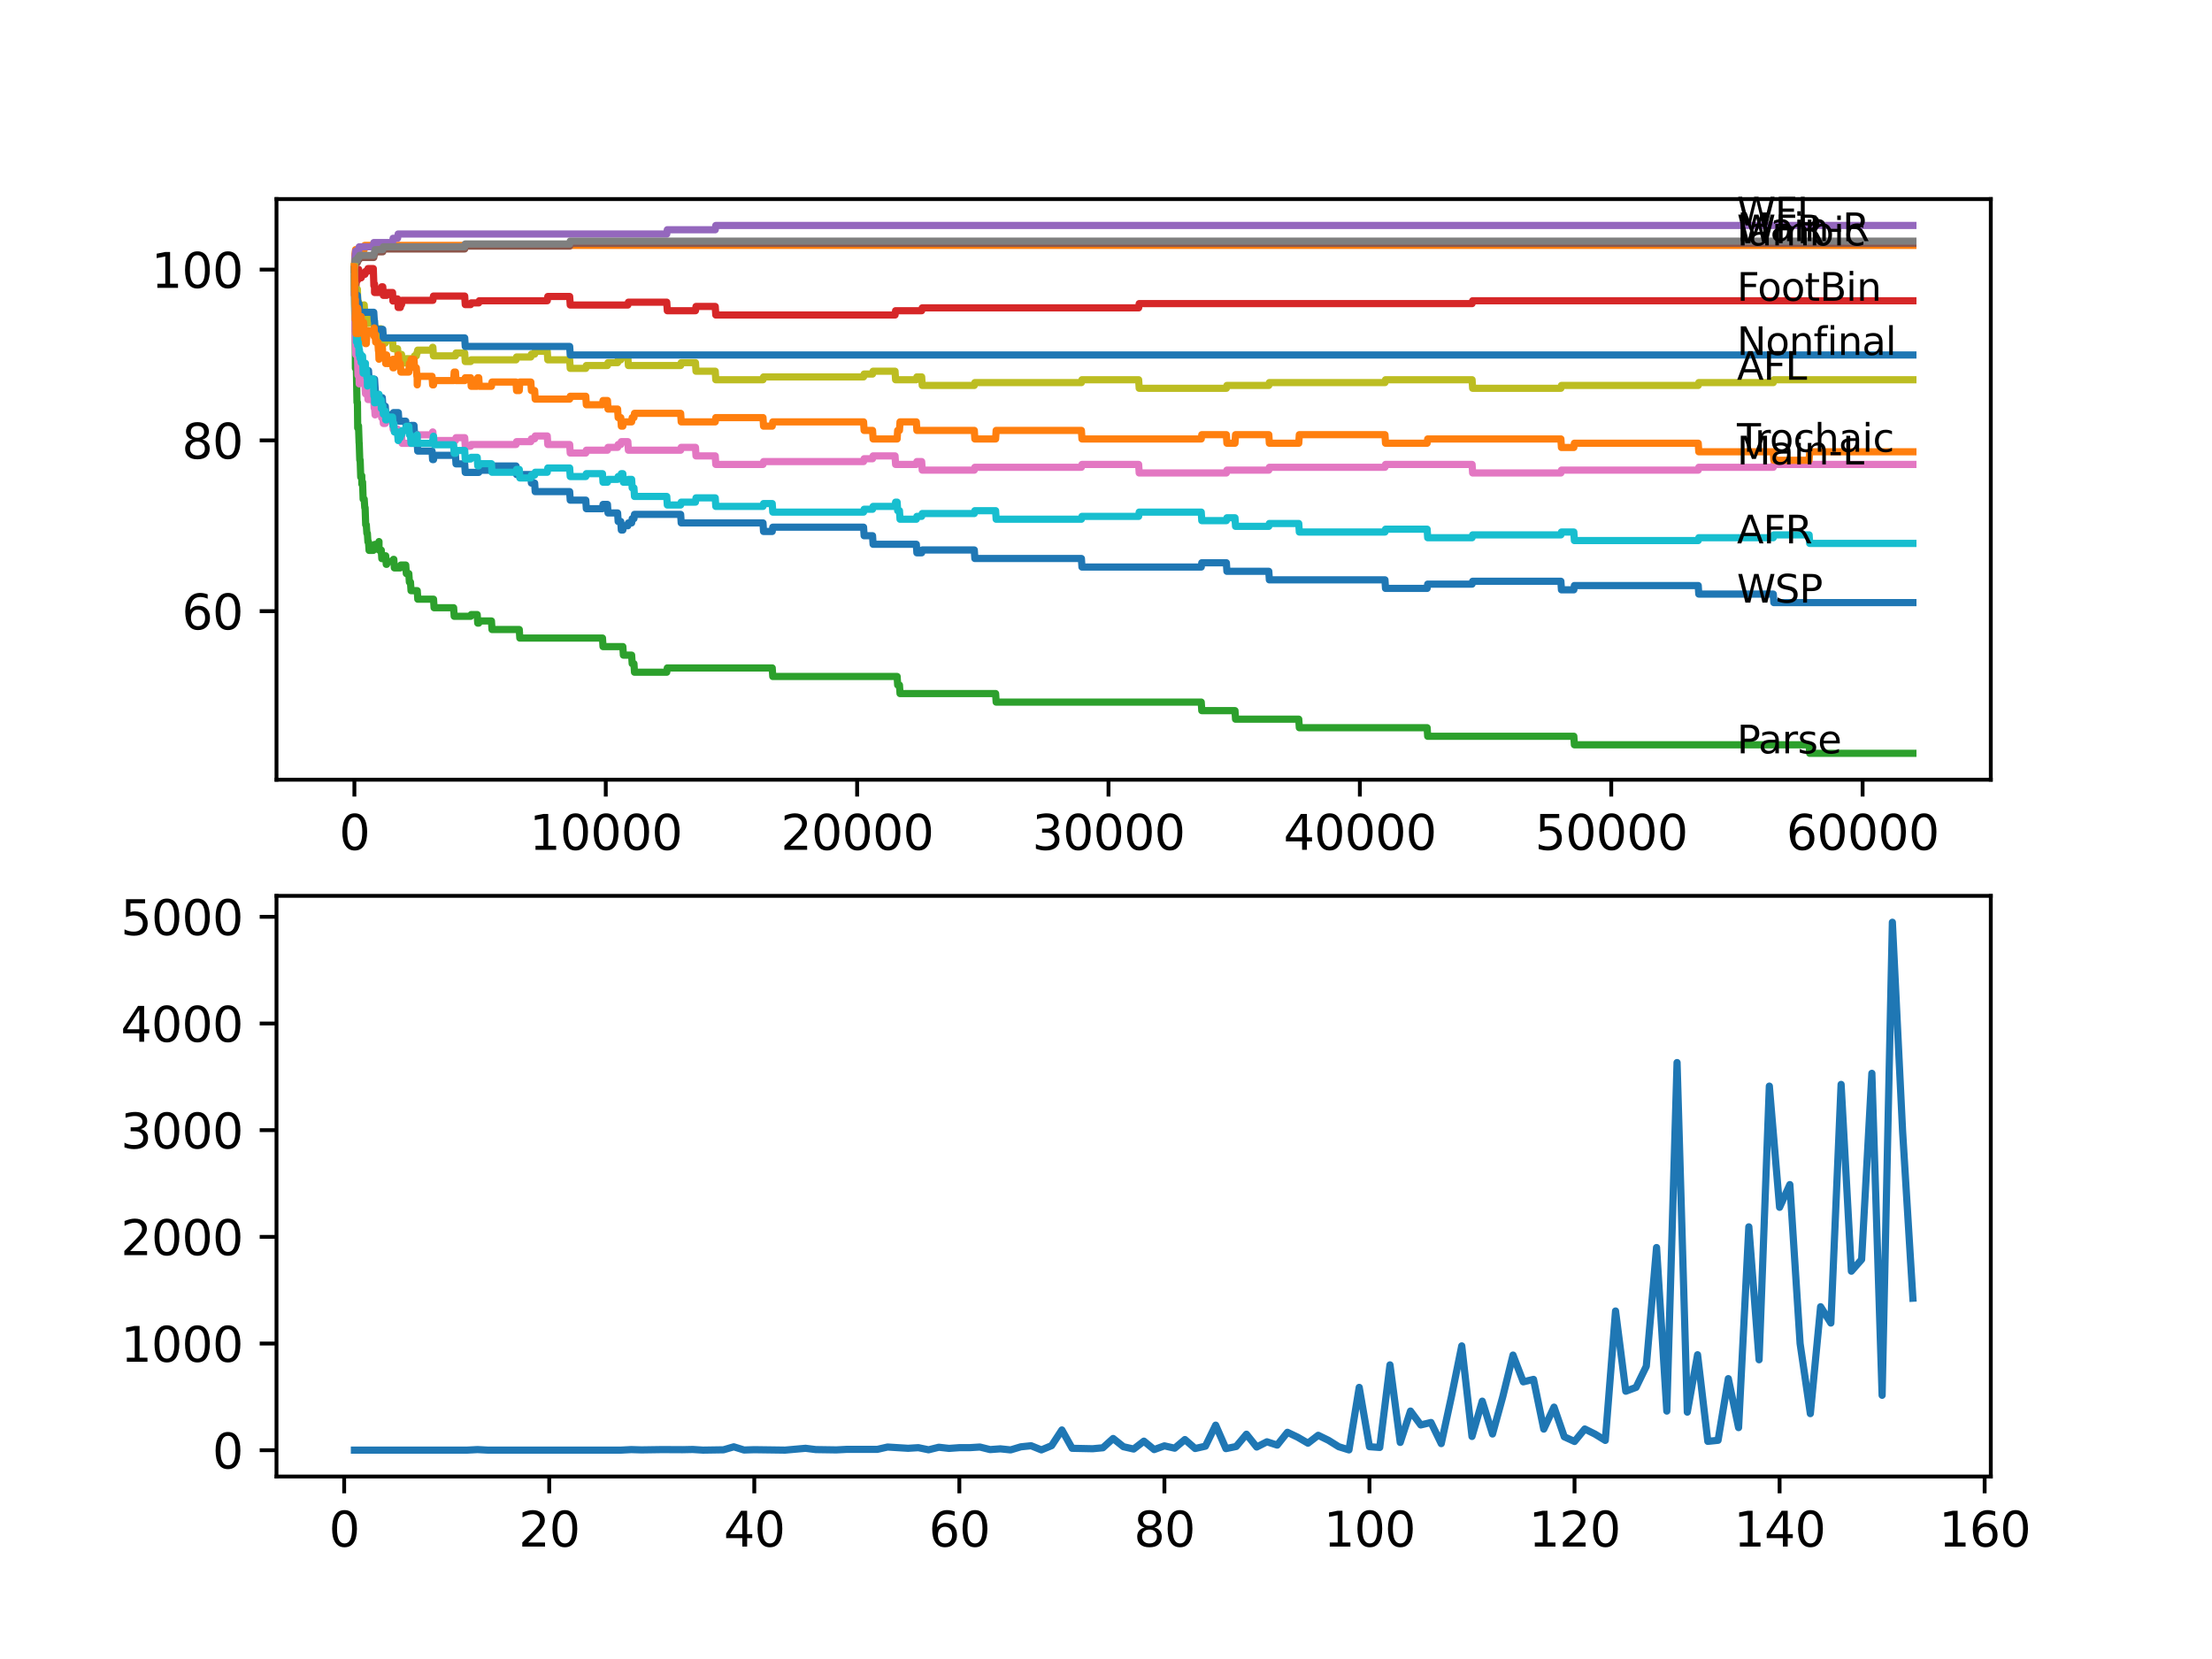 <?xml version="1.0" encoding="utf-8" standalone="no"?>
<!DOCTYPE svg PUBLIC "-//W3C//DTD SVG 1.1//EN"
  "http://www.w3.org/Graphics/SVG/1.1/DTD/svg11.dtd">
<svg xmlns:xlink="http://www.w3.org/1999/xlink" width="460.8pt" height="345.6pt" viewBox="0 0 460.8 345.6" xmlns="http://www.w3.org/2000/svg" version="1.1">
 <defs>
  <style type="text/css">*{stroke-linejoin: round; stroke-linecap: butt}</style>
 </defs>
 <g id="figure_1">
  <g id="patch_1">
   <path d="M 0 345.6 
L 460.8 345.6 
L 460.8 0 
L 0 0 
z
" style="fill: #ffffff"/>
  </g>
  <g id="axes_1">
   <g id="patch_2">
    <path d="M 57.6 162.432 
L 414.72 162.432 
L 414.72 41.472 
L 57.6 41.472 
z
" style="fill: #ffffff"/>
   </g>
   <g id="matplotlib.axis_1">
    <g id="xtick_1">
     <g id="line2d_1">
      <defs>
       <path id="m0dc3d43ac5" d="M 0 0 
L 0 3.5 
" style="stroke: #000000; stroke-width: 0.8"/>
      </defs>
      <g>
       <use xlink:href="#m0dc3d43ac5" x="73.827" y="162.432" style="stroke: #000000; stroke-width: 0.8"/>
      </g>
     </g>
     <g id="text_1">
      <!-- 0 -->
      <g transform="translate(70.646 177.03)scale(0.1 -0.1)">
       <defs>
        <path id="DejaVuSans-30" d="M 2034 4250 
Q 1547 4250 1301 3770 
Q 1056 3291 1056 2328 
Q 1056 1369 1301 889 
Q 1547 409 2034 409 
Q 2525 409 2770 889 
Q 3016 1369 3016 2328 
Q 3016 3291 2770 3770 
Q 2525 4250 2034 4250 
z
M 2034 4750 
Q 2819 4750 3233 4129 
Q 3647 3509 3647 2328 
Q 3647 1150 3233 529 
Q 2819 -91 2034 -91 
Q 1250 -91 836 529 
Q 422 1150 422 2328 
Q 422 3509 836 4129 
Q 1250 4750 2034 4750 
z
" transform="scale(0.016)"/>
       </defs>
       <use xlink:href="#DejaVuSans-30"/>
      </g>
     </g>
    </g>
    <g id="xtick_2">
     <g id="line2d_2">
      <g>
       <use xlink:href="#m0dc3d43ac5" x="126.192" y="162.432" style="stroke: #000000; stroke-width: 0.8"/>
      </g>
     </g>
     <g id="text_2">
      <!-- 10000 -->
      <g transform="translate(110.286 177.03)scale(0.1 -0.1)">
       <defs>
        <path id="DejaVuSans-31" d="M 794 531 
L 1825 531 
L 1825 4091 
L 703 3866 
L 703 4441 
L 1819 4666 
L 2450 4666 
L 2450 531 
L 3481 531 
L 3481 0 
L 794 0 
L 794 531 
z
" transform="scale(0.016)"/>
       </defs>
       <use xlink:href="#DejaVuSans-31"/>
       <use xlink:href="#DejaVuSans-30" x="63.623"/>
       <use xlink:href="#DejaVuSans-30" x="127.246"/>
       <use xlink:href="#DejaVuSans-30" x="190.869"/>
       <use xlink:href="#DejaVuSans-30" x="254.492"/>
      </g>
     </g>
    </g>
    <g id="xtick_3">
     <g id="line2d_3">
      <g>
       <use xlink:href="#m0dc3d43ac5" x="178.556" y="162.432" style="stroke: #000000; stroke-width: 0.8"/>
      </g>
     </g>
     <g id="text_3">
      <!-- 20000 -->
      <g transform="translate(162.65 177.03)scale(0.1 -0.1)">
       <defs>
        <path id="DejaVuSans-32" d="M 1228 531 
L 3431 531 
L 3431 0 
L 469 0 
L 469 531 
Q 828 903 1448 1529 
Q 2069 2156 2228 2338 
Q 2531 2678 2651 2914 
Q 2772 3150 2772 3378 
Q 2772 3750 2511 3984 
Q 2250 4219 1831 4219 
Q 1534 4219 1204 4116 
Q 875 4013 500 3803 
L 500 4441 
Q 881 4594 1212 4672 
Q 1544 4750 1819 4750 
Q 2544 4750 2975 4387 
Q 3406 4025 3406 3419 
Q 3406 3131 3298 2873 
Q 3191 2616 2906 2266 
Q 2828 2175 2409 1742 
Q 1991 1309 1228 531 
z
" transform="scale(0.016)"/>
       </defs>
       <use xlink:href="#DejaVuSans-32"/>
       <use xlink:href="#DejaVuSans-30" x="63.623"/>
       <use xlink:href="#DejaVuSans-30" x="127.246"/>
       <use xlink:href="#DejaVuSans-30" x="190.869"/>
       <use xlink:href="#DejaVuSans-30" x="254.492"/>
      </g>
     </g>
    </g>
    <g id="xtick_4">
     <g id="line2d_4">
      <g>
       <use xlink:href="#m0dc3d43ac5" x="230.921" y="162.432" style="stroke: #000000; stroke-width: 0.8"/>
      </g>
     </g>
     <g id="text_4">
      <!-- 30000 -->
      <g transform="translate(215.015 177.03)scale(0.1 -0.1)">
       <defs>
        <path id="DejaVuSans-33" d="M 2597 2516 
Q 3050 2419 3304 2112 
Q 3559 1806 3559 1356 
Q 3559 666 3084 287 
Q 2609 -91 1734 -91 
Q 1441 -91 1130 -33 
Q 819 25 488 141 
L 488 750 
Q 750 597 1062 519 
Q 1375 441 1716 441 
Q 2309 441 2620 675 
Q 2931 909 2931 1356 
Q 2931 1769 2642 2001 
Q 2353 2234 1838 2234 
L 1294 2234 
L 1294 2753 
L 1863 2753 
Q 2328 2753 2575 2939 
Q 2822 3125 2822 3475 
Q 2822 3834 2567 4026 
Q 2313 4219 1838 4219 
Q 1578 4219 1281 4162 
Q 984 4106 628 3988 
L 628 4550 
Q 988 4650 1302 4700 
Q 1616 4750 1894 4750 
Q 2613 4750 3031 4423 
Q 3450 4097 3450 3541 
Q 3450 3153 3228 2886 
Q 3006 2619 2597 2516 
z
" transform="scale(0.016)"/>
       </defs>
       <use xlink:href="#DejaVuSans-33"/>
       <use xlink:href="#DejaVuSans-30" x="63.623"/>
       <use xlink:href="#DejaVuSans-30" x="127.246"/>
       <use xlink:href="#DejaVuSans-30" x="190.869"/>
       <use xlink:href="#DejaVuSans-30" x="254.492"/>
      </g>
     </g>
    </g>
    <g id="xtick_5">
     <g id="line2d_5">
      <g>
       <use xlink:href="#m0dc3d43ac5" x="283.285" y="162.432" style="stroke: #000000; stroke-width: 0.8"/>
      </g>
     </g>
     <g id="text_5">
      <!-- 40000 -->
      <g transform="translate(267.379 177.03)scale(0.1 -0.1)">
       <defs>
        <path id="DejaVuSans-34" d="M 2419 4116 
L 825 1625 
L 2419 1625 
L 2419 4116 
z
M 2253 4666 
L 3047 4666 
L 3047 1625 
L 3713 1625 
L 3713 1100 
L 3047 1100 
L 3047 0 
L 2419 0 
L 2419 1100 
L 313 1100 
L 313 1709 
L 2253 4666 
z
" transform="scale(0.016)"/>
       </defs>
       <use xlink:href="#DejaVuSans-34"/>
       <use xlink:href="#DejaVuSans-30" x="63.623"/>
       <use xlink:href="#DejaVuSans-30" x="127.246"/>
       <use xlink:href="#DejaVuSans-30" x="190.869"/>
       <use xlink:href="#DejaVuSans-30" x="254.492"/>
      </g>
     </g>
    </g>
    <g id="xtick_6">
     <g id="line2d_6">
      <g>
       <use xlink:href="#m0dc3d43ac5" x="335.65" y="162.432" style="stroke: #000000; stroke-width: 0.8"/>
      </g>
     </g>
     <g id="text_6">
      <!-- 50000 -->
      <g transform="translate(319.744 177.03)scale(0.1 -0.1)">
       <defs>
        <path id="DejaVuSans-35" d="M 691 4666 
L 3169 4666 
L 3169 4134 
L 1269 4134 
L 1269 2991 
Q 1406 3038 1543 3061 
Q 1681 3084 1819 3084 
Q 2600 3084 3056 2656 
Q 3513 2228 3513 1497 
Q 3513 744 3044 326 
Q 2575 -91 1722 -91 
Q 1428 -91 1123 -41 
Q 819 9 494 109 
L 494 744 
Q 775 591 1075 516 
Q 1375 441 1709 441 
Q 2250 441 2565 725 
Q 2881 1009 2881 1497 
Q 2881 1984 2565 2268 
Q 2250 2553 1709 2553 
Q 1456 2553 1204 2497 
Q 953 2441 691 2322 
L 691 4666 
z
" transform="scale(0.016)"/>
       </defs>
       <use xlink:href="#DejaVuSans-35"/>
       <use xlink:href="#DejaVuSans-30" x="63.623"/>
       <use xlink:href="#DejaVuSans-30" x="127.246"/>
       <use xlink:href="#DejaVuSans-30" x="190.869"/>
       <use xlink:href="#DejaVuSans-30" x="254.492"/>
      </g>
     </g>
    </g>
    <g id="xtick_7">
     <g id="line2d_7">
      <g>
       <use xlink:href="#m0dc3d43ac5" x="388.014" y="162.432" style="stroke: #000000; stroke-width: 0.8"/>
      </g>
     </g>
     <g id="text_7">
      <!-- 60000 -->
      <g transform="translate(372.108 177.03)scale(0.1 -0.1)">
       <defs>
        <path id="DejaVuSans-36" d="M 2113 2584 
Q 1688 2584 1439 2293 
Q 1191 2003 1191 1497 
Q 1191 994 1439 701 
Q 1688 409 2113 409 
Q 2538 409 2786 701 
Q 3034 994 3034 1497 
Q 3034 2003 2786 2293 
Q 2538 2584 2113 2584 
z
M 3366 4563 
L 3366 3988 
Q 3128 4100 2886 4159 
Q 2644 4219 2406 4219 
Q 1781 4219 1451 3797 
Q 1122 3375 1075 2522 
Q 1259 2794 1537 2939 
Q 1816 3084 2150 3084 
Q 2853 3084 3261 2657 
Q 3669 2231 3669 1497 
Q 3669 778 3244 343 
Q 2819 -91 2113 -91 
Q 1303 -91 875 529 
Q 447 1150 447 2328 
Q 447 3434 972 4092 
Q 1497 4750 2381 4750 
Q 2619 4750 2861 4703 
Q 3103 4656 3366 4563 
z
" transform="scale(0.016)"/>
       </defs>
       <use xlink:href="#DejaVuSans-36"/>
       <use xlink:href="#DejaVuSans-30" x="63.623"/>
       <use xlink:href="#DejaVuSans-30" x="127.246"/>
       <use xlink:href="#DejaVuSans-30" x="190.869"/>
       <use xlink:href="#DejaVuSans-30" x="254.492"/>
      </g>
     </g>
    </g>
   </g>
   <g id="matplotlib.axis_2">
    <g id="ytick_1">
     <g id="line2d_8">
      <defs>
       <path id="mc11d4fddb9" d="M 0 0 
L -3.5 0 
" style="stroke: #000000; stroke-width: 0.8"/>
      </defs>
      <g>
       <use xlink:href="#mc11d4fddb9" x="57.6" y="127.316" style="stroke: #000000; stroke-width: 0.8"/>
      </g>
     </g>
     <g id="text_8">
      <!-- 60 -->
      <g transform="translate(37.875 131.115)scale(0.1 -0.1)">
       <use xlink:href="#DejaVuSans-36"/>
       <use xlink:href="#DejaVuSans-30" x="63.623"/>
      </g>
     </g>
    </g>
    <g id="ytick_2">
     <g id="line2d_9">
      <g>
       <use xlink:href="#mc11d4fddb9" x="57.6" y="91.738" style="stroke: #000000; stroke-width: 0.8"/>
      </g>
     </g>
     <g id="text_9">
      <!-- 80 -->
      <g transform="translate(37.875 95.538)scale(0.1 -0.1)">
       <defs>
        <path id="DejaVuSans-38" d="M 2034 2216 
Q 1584 2216 1326 1975 
Q 1069 1734 1069 1313 
Q 1069 891 1326 650 
Q 1584 409 2034 409 
Q 2484 409 2743 651 
Q 3003 894 3003 1313 
Q 3003 1734 2745 1975 
Q 2488 2216 2034 2216 
z
M 1403 2484 
Q 997 2584 770 2862 
Q 544 3141 544 3541 
Q 544 4100 942 4425 
Q 1341 4750 2034 4750 
Q 2731 4750 3128 4425 
Q 3525 4100 3525 3541 
Q 3525 3141 3298 2862 
Q 3072 2584 2669 2484 
Q 3125 2378 3379 2068 
Q 3634 1759 3634 1313 
Q 3634 634 3220 271 
Q 2806 -91 2034 -91 
Q 1263 -91 848 271 
Q 434 634 434 1313 
Q 434 1759 690 2068 
Q 947 2378 1403 2484 
z
M 1172 3481 
Q 1172 3119 1398 2916 
Q 1625 2713 2034 2713 
Q 2441 2713 2670 2916 
Q 2900 3119 2900 3481 
Q 2900 3844 2670 4047 
Q 2441 4250 2034 4250 
Q 1625 4250 1398 4047 
Q 1172 3844 1172 3481 
z
" transform="scale(0.016)"/>
       </defs>
       <use xlink:href="#DejaVuSans-38"/>
       <use xlink:href="#DejaVuSans-30" x="63.623"/>
      </g>
     </g>
    </g>
    <g id="ytick_3">
     <g id="line2d_10">
      <g>
       <use xlink:href="#mc11d4fddb9" x="57.6" y="56.161" style="stroke: #000000; stroke-width: 0.8"/>
      </g>
     </g>
     <g id="text_10">
      <!-- 100 -->
      <g transform="translate(31.512 59.96)scale(0.1 -0.1)">
       <use xlink:href="#DejaVuSans-31"/>
       <use xlink:href="#DejaVuSans-30" x="63.623"/>
       <use xlink:href="#DejaVuSans-30" x="127.246"/>
      </g>
     </g>
    </g>
   </g>
   <g id="line2d_11">
    <path d="M 73.833 57.94 
L 73.937 66.389 
L 73.964 65.5 
L 73.969 65.5 
L 74.011 64.907 
L 74.037 67.575 
L 74.063 66.982 
L 74.068 66.982 
L 74.173 68.761 
L 74.178 67.872 
L 74.199 67.872 
L 74.262 67.279 
L 74.267 69.058 
L 74.283 69.058 
L 74.398 70.837 
L 74.461 70.837 
L 74.487 72.616 
L 74.571 71.281 
L 74.655 71.281 
L 74.697 74.839 
L 74.77 74.246 
L 74.791 74.246 
L 74.828 73.801 
L 74.833 75.58 
L 74.896 74.691 
L 75.027 74.691 
L 75.142 76.47 
L 75.236 76.47 
L 75.351 76.173 
L 75.362 76.173 
L 75.383 77.952 
L 75.472 77.507 
L 75.529 77.507 
L 75.65 75.729 
L 75.744 75.729 
L 75.859 77.507 
L 75.87 77.507 
L 75.985 76.618 
L 76.027 76.618 
L 76.058 76.025 
L 76.063 77.804 
L 76.132 76.914 
L 76.142 76.914 
L 76.257 78.693 
L 76.529 78.693 
L 76.645 77.211 
L 76.77 77.211 
L 76.886 78.99 
L 78.022 78.99 
L 78.137 80.769 
L 78.142 80.769 
L 78.258 82.548 
L 78.718 82.548 
L 78.834 84.326 
L 79.394 84.326 
L 79.514 82.844 
L 79.64 82.844 
L 79.755 84.623 
L 80.263 84.623 
L 80.378 86.402 
L 81.855 86.402 
L 81.97 85.957 
L 82.981 85.957 
L 83.096 87.736 
L 84.526 87.736 
L 84.641 89.515 
L 85.51 89.515 
L 85.625 88.625 
L 86.243 88.625 
L 86.358 90.404 
L 86.73 90.404 
L 86.845 92.183 
L 86.903 92.183 
L 87.018 93.962 
L 90.003 93.962 
L 90.118 95.741 
L 90.312 95.741 
L 90.427 94.851 
L 94.883 94.851 
L 94.998 96.63 
L 96.805 96.63 
L 96.92 98.409 
L 99.732 98.409 
L 99.847 97.964 
L 102.377 97.964 
L 102.492 97.075 
L 107.498 97.075 
L 107.613 98.854 
L 110.582 98.854 
L 110.697 100.633 
L 111.378 100.633 
L 111.493 102.412 
L 118.672 102.412 
L 118.788 104.19 
L 122.029 104.19 
L 122.144 105.969 
L 125.506 105.969 
L 125.621 105.08 
L 126.543 105.08 
L 126.658 106.859 
L 128.658 106.859 
L 128.774 108.638 
L 129.318 108.638 
L 129.433 110.416 
L 129.748 110.416 
L 129.863 109.527 
L 130.79 109.527 
L 130.905 108.934 
L 131.58 108.934 
L 131.695 108.045 
L 132.062 108.045 
L 132.177 107.155 
L 141.791 107.155 
L 141.907 108.934 
L 158.946 108.934 
L 159.061 110.713 
L 160.868 110.713 
L 160.983 109.823 
L 179.897 109.823 
L 180.012 111.602 
L 181.766 111.602 
L 181.882 113.381 
L 190.888 113.381 
L 191.003 115.16 
L 191.998 115.16 
L 192.114 114.567 
L 202.964 114.567 
L 203.079 116.346 
L 225.276 116.346 
L 225.391 118.125 
L 250.238 118.125 
L 250.353 117.235 
L 255.475 117.235 
L 255.59 119.014 
L 264.314 119.014 
L 264.429 120.793 
L 288.511 120.793 
L 288.627 122.572 
L 297.298 122.572 
L 297.413 121.683 
L 306.661 121.683 
L 306.776 121.09 
L 325.161 121.09 
L 325.276 122.869 
L 327.858 122.869 
L 327.973 121.979 
L 353.773 121.979 
L 353.888 123.758 
L 369.409 123.758 
L 369.524 125.537 
L 398.487 125.537 
L 398.487 125.537 
" clip-path="url(#pe89fbbbf18)" style="fill: none; stroke: #1f77b4; stroke-width: 1.5; stroke-linecap: square"/>
   </g>
   <g id="line2d_12">
    <path d="M 73.833 55.568 
L 73.948 52.9 
L 73.958 52.9 
L 74.074 52.01 
L 75.87 52.01 
L 75.985 51.121 
L 398.487 51.121 
L 398.487 51.121 
" clip-path="url(#pe89fbbbf18)" style="fill: none; stroke: #ff7f0e; stroke-width: 1.5; stroke-linecap: square"/>
   </g>
   <g id="line2d_13">
    <path d="M 73.833 57.94 
L 73.943 69.058 
L 73.969 67.516 
L 73.974 66.923 
L 74.021 73.149 
L 74.037 76.707 
L 74.136 75.521 
L 74.152 75.521 
L 74.173 74.928 
L 74.178 76.707 
L 74.236 76.707 
L 74.367 83.822 
L 74.461 83.822 
L 74.519 89.159 
L 74.582 88.714 
L 74.686 88.714 
L 74.807 92.272 
L 74.828 92.272 
L 74.948 95.83 
L 75.027 95.83 
L 75.147 99.387 
L 75.236 99.387 
L 75.351 99.091 
L 75.362 99.091 
L 75.383 100.87 
L 75.472 100.425 
L 75.529 100.425 
L 75.65 103.983 
L 75.87 103.983 
L 75.985 105.762 
L 76.058 105.762 
L 76.179 109.319 
L 76.31 109.319 
L 76.425 111.098 
L 76.529 111.098 
L 76.645 112.877 
L 76.77 112.877 
L 76.886 114.656 
L 77.765 114.656 
L 77.881 113.767 
L 77.949 113.767 
L 78.064 113.411 
L 78.891 113.411 
L 78.949 112.818 
L 78.954 114.597 
L 78.991 114.597 
L 79.425 114.597 
L 79.54 116.376 
L 79.739 116.376 
L 79.855 115.783 
L 80.347 115.783 
L 80.462 117.562 
L 80.546 117.562 
L 80.661 116.969 
L 81.855 116.969 
L 81.97 116.524 
L 82.038 116.524 
L 82.153 118.303 
L 83.394 118.303 
L 83.51 117.71 
L 84.526 117.71 
L 84.641 119.489 
L 85.164 119.489 
L 85.28 121.268 
L 85.51 121.268 
L 85.625 123.046 
L 86.919 123.046 
L 87.034 124.825 
L 90.312 124.825 
L 90.427 126.604 
L 94.501 126.604 
L 94.616 128.383 
L 98.046 128.383 
L 98.161 128.027 
L 99.408 128.027 
L 99.523 129.806 
L 99.732 129.806 
L 99.847 129.361 
L 102.377 129.361 
L 102.492 131.14 
L 108.173 131.14 
L 108.289 132.919 
L 125.506 132.919 
L 125.621 134.698 
L 129.748 134.698 
L 129.863 136.477 
L 131.58 136.477 
L 131.695 138.256 
L 132.062 138.256 
L 132.177 140.035 
L 138.896 140.035 
L 139.011 139.145 
L 160.868 139.145 
L 160.983 140.924 
L 186.888 140.924 
L 187.003 142.703 
L 187.375 142.703 
L 187.49 144.482 
L 207.404 144.482 
L 207.519 146.261 
L 250.238 146.261 
L 250.353 148.039 
L 257.271 148.039 
L 257.386 149.818 
L 270.556 149.818 
L 270.671 151.597 
L 297.298 151.597 
L 297.413 153.376 
L 327.858 153.376 
L 327.973 155.155 
L 376.871 155.155 
L 376.986 156.934 
L 398.487 156.934 
L 398.487 156.934 
" clip-path="url(#pe89fbbbf18)" style="fill: none; stroke: #2ca02c; stroke-width: 1.5; stroke-linecap: square"/>
   </g>
   <g id="line2d_14">
    <path d="M 73.833 56.161 
L 73.869 61.498 
L 73.953 60.549 
L 73.964 59.956 
L 73.969 61.735 
L 74.058 60.845 
L 74.084 60.845 
L 74.205 58.77 
L 74.262 58.77 
L 74.377 58.325 
L 74.519 58.325 
L 74.655 56.102 
L 74.712 56.102 
L 74.828 57.881 
L 75.236 57.881 
L 75.351 57.584 
L 75.383 57.584 
L 75.498 57.139 
L 76.027 57.139 
L 76.142 56.546 
L 76.545 56.546 
L 76.66 55.953 
L 77.765 55.953 
L 77.886 59.511 
L 77.949 59.511 
L 78.022 59.155 
L 78.027 60.934 
L 78.038 60.934 
L 78.891 60.934 
L 79.006 60.341 
L 79.394 60.341 
L 79.509 59.748 
L 79.739 59.748 
L 79.855 61.527 
L 80.546 61.527 
L 80.661 60.934 
L 81.776 60.934 
L 81.855 62.713 
L 81.886 62.268 
L 82.824 62.268 
L 82.939 64.047 
L 83.394 64.047 
L 83.51 63.454 
L 83.646 63.454 
L 83.761 62.565 
L 90.176 62.565 
L 90.291 61.675 
L 96.805 61.675 
L 96.92 63.454 
L 98.046 63.454 
L 98.161 63.099 
L 99.732 63.099 
L 99.847 62.654 
L 114.002 62.654 
L 114.117 61.764 
L 118.672 61.764 
L 118.788 63.543 
L 130.79 63.543 
L 130.905 62.95 
L 138.896 62.95 
L 139.011 64.729 
L 144.876 64.729 
L 144.991 63.84 
L 148.997 63.84 
L 149.112 65.619 
L 186.453 65.619 
L 186.568 64.729 
L 191.998 64.729 
L 192.114 64.136 
L 237.199 64.136 
L 237.315 63.247 
L 306.661 63.247 
L 306.776 62.654 
L 398.487 62.654 
L 398.487 62.654 
" clip-path="url(#pe89fbbbf18)" style="fill: none; stroke: #d62728; stroke-width: 1.5; stroke-linecap: square"/>
   </g>
   <g id="line2d_15">
    <path d="M 73.833 56.161 
L 73.838 56.161 
L 73.964 53.493 
L 73.969 53.493 
L 74.089 52.307 
L 74.712 52.307 
L 74.828 51.417 
L 77.765 51.417 
L 77.881 50.528 
L 81.776 50.528 
L 81.892 49.638 
L 82.824 49.638 
L 82.939 48.749 
L 138.896 48.749 
L 139.011 47.86 
L 148.997 47.86 
L 149.112 46.97 
L 398.487 46.97 
L 398.487 46.97 
" clip-path="url(#pe89fbbbf18)" style="fill: none; stroke: #9467bd; stroke-width: 1.5; stroke-linecap: square"/>
   </g>
   <g id="line2d_16">
    <path d="M 73.833 56.161 
L 73.854 56.161 
L 73.979 54.679 
L 74.451 54.679 
L 74.566 54.086 
L 74.791 54.086 
L 74.906 53.641 
L 77.86 53.641 
L 77.975 53.048 
L 78.022 53.048 
L 78.137 52.455 
L 79.739 52.455 
L 79.855 51.862 
L 96.805 51.862 
L 96.92 51.269 
L 118.672 51.269 
L 118.788 50.676 
L 398.487 50.676 
L 398.487 50.676 
" clip-path="url(#pe89fbbbf18)" style="fill: none; stroke: #8c564b; stroke-width: 1.5; stroke-linecap: square"/>
   </g>
   <g id="line2d_17">
    <path d="M 73.833 56.161 
L 73.985 70.926 
L 74.011 70.926 
L 74.126 73.89 
L 74.199 73.89 
L 74.314 72.853 
L 74.451 72.853 
L 74.576 78.189 
L 74.655 78.189 
L 74.712 76.41 
L 74.765 78.189 
L 74.791 78.189 
L 74.828 79.968 
L 74.901 79.375 
L 75.236 79.375 
L 75.351 79.079 
L 75.744 79.079 
L 75.859 78.486 
L 75.87 78.486 
L 75.985 80.265 
L 76.027 80.265 
L 76.142 82.044 
L 76.257 81.451 
L 76.545 81.451 
L 76.66 83.229 
L 77.86 83.229 
L 77.949 85.008 
L 77.975 84.653 
L 78.022 84.653 
L 78.137 86.431 
L 78.142 86.431 
L 78.258 85.838 
L 78.718 85.838 
L 78.834 85.245 
L 79.394 85.245 
L 79.509 87.024 
L 79.64 87.024 
L 79.739 86.431 
L 79.855 88.21 
L 80.263 88.21 
L 80.378 87.617 
L 81.776 87.617 
L 81.892 89.396 
L 82.824 89.396 
L 82.939 91.175 
L 82.981 91.175 
L 83.096 90.582 
L 83.646 90.582 
L 83.761 92.361 
L 86.243 92.361 
L 86.358 91.768 
L 86.73 91.768 
L 86.845 91.175 
L 86.903 91.175 
L 87.018 90.582 
L 90.003 90.582 
L 90.118 89.989 
L 90.176 89.989 
L 90.291 91.768 
L 94.883 91.768 
L 94.998 91.175 
L 96.805 91.175 
L 96.92 92.954 
L 98.046 92.954 
L 98.161 92.598 
L 107.498 92.598 
L 107.613 92.005 
L 110.582 92.005 
L 110.697 91.412 
L 111.378 91.412 
L 111.493 90.819 
L 114.002 90.819 
L 114.117 92.598 
L 118.672 92.598 
L 118.788 94.377 
L 122.029 94.377 
L 122.144 93.784 
L 126.543 93.784 
L 126.658 93.191 
L 128.658 93.191 
L 128.774 92.598 
L 129.318 92.598 
L 129.433 92.005 
L 130.79 92.005 
L 130.905 93.784 
L 141.791 93.784 
L 141.907 93.191 
L 144.876 93.191 
L 144.991 94.97 
L 148.997 94.97 
L 149.112 96.749 
L 158.946 96.749 
L 159.061 96.156 
L 179.897 96.156 
L 180.012 95.563 
L 181.766 95.563 
L 181.882 94.97 
L 186.453 94.97 
L 186.568 96.749 
L 190.888 96.749 
L 191.003 96.156 
L 191.998 96.156 
L 192.114 97.935 
L 202.964 97.935 
L 203.079 97.342 
L 225.276 97.342 
L 225.391 96.749 
L 237.199 96.749 
L 237.315 98.528 
L 255.475 98.528 
L 255.59 97.935 
L 264.314 97.935 
L 264.429 97.342 
L 288.511 97.342 
L 288.627 96.749 
L 306.661 96.749 
L 306.776 98.528 
L 325.161 98.528 
L 325.276 97.935 
L 353.773 97.935 
L 353.888 97.342 
L 369.409 97.342 
L 369.524 96.749 
L 398.487 96.749 
L 398.487 96.749 
" clip-path="url(#pe89fbbbf18)" style="fill: none; stroke: #e377c2; stroke-width: 1.5; stroke-linecap: square"/>
   </g>
   <g id="line2d_18">
    <path d="M 73.833 56.161 
L 73.848 56.161 
L 73.979 54.234 
L 74.451 54.234 
L 74.566 53.641 
L 74.791 53.641 
L 74.906 53.196 
L 77.86 53.196 
L 77.975 52.603 
L 78.022 52.603 
L 78.137 52.01 
L 79.739 52.01 
L 79.855 51.417 
L 96.805 51.417 
L 96.92 50.824 
L 118.672 50.824 
L 118.788 50.231 
L 398.487 50.231 
L 398.487 50.231 
" clip-path="url(#pe89fbbbf18)" style="fill: none; stroke: #7f7f7f; stroke-width: 1.5; stroke-linecap: square"/>
   </g>
   <g id="line2d_19">
    <path d="M 73.833 55.568 
L 73.869 60.46 
L 73.953 58.918 
L 73.958 58.918 
L 73.974 62.476 
L 74.074 60.401 
L 74.084 60.401 
L 74.199 62.179 
L 74.325 60.252 
L 74.451 60.252 
L 74.571 64.7 
L 74.655 64.7 
L 74.712 62.921 
L 74.765 64.7 
L 74.791 64.7 
L 74.828 66.478 
L 74.901 65.885 
L 75.027 65.885 
L 75.142 64.996 
L 75.236 64.996 
L 75.351 64.7 
L 75.362 64.7 
L 75.477 64.107 
L 75.744 64.107 
L 75.859 63.514 
L 75.87 63.514 
L 75.985 65.293 
L 76.027 65.293 
L 76.058 67.071 
L 76.137 66.182 
L 76.142 66.182 
L 76.257 65.589 
L 76.545 65.589 
L 76.66 67.368 
L 76.77 67.368 
L 76.886 66.478 
L 77.86 66.478 
L 77.949 68.257 
L 77.975 67.902 
L 78.022 67.902 
L 78.137 69.68 
L 78.142 69.68 
L 78.258 69.087 
L 78.718 69.087 
L 78.834 68.494 
L 79.394 68.494 
L 79.509 70.273 
L 79.64 70.273 
L 79.739 69.68 
L 79.855 71.459 
L 80.263 71.459 
L 80.378 70.866 
L 81.776 70.866 
L 81.892 72.645 
L 82.824 72.645 
L 82.939 74.424 
L 82.981 74.424 
L 83.096 73.831 
L 83.646 73.831 
L 83.761 75.61 
L 84.526 75.61 
L 84.641 74.721 
L 86.243 74.721 
L 86.358 74.128 
L 86.73 74.128 
L 86.845 73.535 
L 86.903 73.535 
L 87.018 72.942 
L 90.003 72.942 
L 90.118 72.349 
L 90.176 72.349 
L 90.291 74.128 
L 94.883 74.128 
L 94.998 73.535 
L 96.805 73.535 
L 96.92 75.313 
L 98.046 75.313 
L 98.161 74.958 
L 107.498 74.958 
L 107.613 74.365 
L 110.582 74.365 
L 110.697 73.772 
L 111.378 73.772 
L 111.493 73.179 
L 114.002 73.179 
L 114.117 74.958 
L 118.672 74.958 
L 118.788 76.737 
L 122.029 76.737 
L 122.144 76.144 
L 126.543 76.144 
L 126.658 75.551 
L 128.658 75.551 
L 128.774 74.958 
L 129.318 74.958 
L 129.433 74.365 
L 130.79 74.365 
L 130.905 76.144 
L 141.791 76.144 
L 141.907 75.551 
L 144.876 75.551 
L 144.991 77.33 
L 148.997 77.33 
L 149.112 79.108 
L 158.946 79.108 
L 159.061 78.515 
L 179.897 78.515 
L 180.012 77.922 
L 181.766 77.922 
L 181.882 77.33 
L 186.453 77.33 
L 186.568 79.108 
L 190.888 79.108 
L 191.003 78.515 
L 191.998 78.515 
L 192.114 80.294 
L 202.964 80.294 
L 203.079 79.701 
L 225.276 79.701 
L 225.391 79.108 
L 237.199 79.108 
L 237.315 80.887 
L 255.475 80.887 
L 255.59 80.294 
L 264.314 80.294 
L 264.429 79.701 
L 288.511 79.701 
L 288.627 79.108 
L 306.661 79.108 
L 306.776 80.887 
L 325.161 80.887 
L 325.276 80.294 
L 353.773 80.294 
L 353.888 79.701 
L 369.409 79.701 
L 369.524 79.108 
L 398.487 79.108 
L 398.487 79.108 
" clip-path="url(#pe89fbbbf18)" style="fill: none; stroke: #bcbd22; stroke-width: 1.5; stroke-linecap: square"/>
   </g>
   <g id="line2d_20">
    <path d="M 73.833 56.161 
L 73.943 62.98 
L 73.958 62.031 
L 73.969 61.142 
L 74.026 65.589 
L 74.037 64.996 
L 74.068 66.775 
L 74.126 64.7 
L 74.147 64.7 
L 74.152 64.7 
L 74.173 64.107 
L 74.205 67.664 
L 74.236 67.664 
L 74.262 71.222 
L 74.351 69.888 
L 74.451 69.888 
L 74.487 68.406 
L 74.503 71.963 
L 74.55 70.629 
L 74.561 70.629 
L 74.676 69.147 
L 74.686 69.147 
L 74.697 68.554 
L 74.718 72.112 
L 74.754 72.112 
L 74.791 73.89 
L 74.864 72.853 
L 74.87 72.853 
L 74.985 74.632 
L 75.027 74.632 
L 75.142 73.742 
L 75.236 75.521 
L 75.257 75.225 
L 75.362 75.225 
L 75.477 74.187 
L 75.529 74.187 
L 75.65 77.745 
L 75.744 77.745 
L 75.859 77.152 
L 76.027 77.152 
L 76.126 75.669 
L 76.132 77.448 
L 76.142 77.448 
L 76.257 76.855 
L 76.31 76.855 
L 76.425 78.634 
L 76.529 78.634 
L 76.545 80.413 
L 76.639 79.82 
L 76.77 79.82 
L 76.886 78.93 
L 77.765 78.93 
L 77.886 82.488 
L 77.949 82.488 
L 78.022 82.132 
L 78.027 83.911 
L 78.038 83.911 
L 78.142 83.911 
L 78.258 83.318 
L 78.718 83.318 
L 78.834 82.725 
L 78.891 82.725 
L 78.949 82.132 
L 78.954 83.911 
L 78.991 83.911 
L 79.394 83.911 
L 79.425 83.318 
L 79.43 85.097 
L 79.493 85.097 
L 79.64 85.097 
L 79.739 84.504 
L 79.855 86.283 
L 80.263 86.283 
L 80.347 85.69 
L 80.352 87.469 
L 80.363 87.469 
L 80.546 87.469 
L 80.661 86.876 
L 81.776 86.876 
L 81.855 88.655 
L 81.886 88.21 
L 82.038 88.21 
L 82.153 89.989 
L 82.824 89.989 
L 82.939 91.768 
L 82.981 91.768 
L 83.096 91.175 
L 83.394 91.175 
L 83.51 90.582 
L 83.646 90.582 
L 83.761 89.693 
L 84.526 89.693 
L 84.641 88.803 
L 85.164 88.803 
L 85.28 90.582 
L 85.51 90.582 
L 85.625 92.361 
L 86.243 92.361 
L 86.358 91.768 
L 86.73 91.768 
L 86.845 91.175 
L 86.903 91.175 
L 86.919 90.582 
L 86.924 92.361 
L 87.002 92.361 
L 90.003 92.361 
L 90.118 91.768 
L 90.176 91.768 
L 90.291 90.879 
L 90.312 90.879 
L 90.427 92.657 
L 94.501 92.657 
L 94.616 94.436 
L 94.883 94.436 
L 94.998 93.843 
L 96.805 93.843 
L 96.92 95.622 
L 98.046 95.622 
L 98.161 95.266 
L 99.408 95.266 
L 99.523 97.045 
L 99.732 97.045 
L 99.847 96.601 
L 102.377 96.601 
L 102.492 98.379 
L 107.498 98.379 
L 107.613 97.786 
L 108.173 97.786 
L 108.289 99.565 
L 110.582 99.565 
L 110.697 98.972 
L 111.378 98.972 
L 111.493 98.379 
L 114.002 98.379 
L 114.117 97.49 
L 118.672 97.49 
L 118.788 99.269 
L 122.029 99.269 
L 122.144 98.676 
L 125.506 98.676 
L 125.621 100.455 
L 126.543 100.455 
L 126.658 99.862 
L 128.658 99.862 
L 128.774 99.269 
L 129.318 99.269 
L 129.433 98.676 
L 129.748 98.676 
L 129.863 100.455 
L 130.79 100.455 
L 130.905 99.862 
L 131.58 99.862 
L 131.695 101.641 
L 132.062 101.641 
L 132.177 103.42 
L 138.896 103.42 
L 139.011 105.198 
L 141.791 105.198 
L 141.907 104.605 
L 144.876 104.605 
L 144.991 103.716 
L 148.997 103.716 
L 149.112 105.495 
L 158.946 105.495 
L 159.061 104.902 
L 160.868 104.902 
L 160.983 106.681 
L 179.897 106.681 
L 180.012 106.088 
L 181.766 106.088 
L 181.882 105.495 
L 186.453 105.495 
L 186.568 104.605 
L 186.888 104.605 
L 187.003 106.384 
L 187.375 106.384 
L 187.49 108.163 
L 190.888 108.163 
L 191.003 107.57 
L 191.998 107.57 
L 192.114 106.977 
L 202.964 106.977 
L 203.079 106.384 
L 207.404 106.384 
L 207.519 108.163 
L 225.276 108.163 
L 225.391 107.57 
L 237.199 107.57 
L 237.315 106.681 
L 250.238 106.681 
L 250.353 108.46 
L 255.475 108.46 
L 255.59 107.867 
L 257.271 107.867 
L 257.386 109.646 
L 264.314 109.646 
L 264.429 109.053 
L 270.556 109.053 
L 270.671 110.832 
L 288.511 110.832 
L 288.627 110.239 
L 297.298 110.239 
L 297.413 112.017 
L 306.661 112.017 
L 306.776 111.424 
L 325.161 111.424 
L 325.276 110.832 
L 327.858 110.832 
L 327.973 112.61 
L 353.773 112.61 
L 353.888 112.017 
L 369.409 112.017 
L 369.524 111.424 
L 376.871 111.424 
L 376.986 113.203 
L 398.487 113.203 
L 398.487 113.203 
" clip-path="url(#pe89fbbbf18)" style="fill: none; stroke: #17becf; stroke-width: 1.5; stroke-linecap: square"/>
   </g>
   <g id="line2d_21">
    <path d="M 73.833 56.161 
L 73.854 56.161 
L 73.979 61.498 
L 74.451 61.498 
L 74.566 63.276 
L 74.791 63.276 
L 74.906 65.055 
L 77.86 65.055 
L 77.975 66.834 
L 78.022 66.834 
L 78.137 68.613 
L 79.739 68.613 
L 79.855 70.392 
L 96.805 70.392 
L 96.92 72.171 
L 118.672 72.171 
L 118.788 73.95 
L 398.487 73.95 
L 398.487 73.95 
" clip-path="url(#pe89fbbbf18)" style="fill: none; stroke: #1f77b4; stroke-width: 1.5; stroke-linecap: square"/>
   </g>
   <g id="line2d_22">
    <path d="M 73.833 55.568 
L 73.838 55.568 
L 73.969 63.869 
L 73.985 63.869 
L 74.037 62.387 
L 74 66.538 
L 74.079 65.945 
L 74.121 65.945 
L 74.173 69.502 
L 74.236 68.613 
L 74.262 65.055 
L 74.351 66.834 
L 74.487 66.834 
L 74.519 64.166 
L 74.602 65.945 
L 74.655 65.945 
L 74.712 69.502 
L 74.765 66.834 
L 74.828 66.834 
L 74.87 68.613 
L 74.938 67.724 
L 75.142 67.724 
L 75.236 65.945 
L 75.252 67.724 
L 75.362 67.724 
L 75.383 67.131 
L 75.388 68.91 
L 75.461 68.91 
L 75.529 68.91 
L 75.65 67.131 
L 75.744 67.131 
L 75.859 68.91 
L 75.87 68.91 
L 75.985 70.688 
L 76.126 70.688 
L 76.142 69.799 
L 76.147 71.578 
L 76.231 71.578 
L 76.31 71.578 
L 76.425 69.799 
L 76.529 69.799 
L 76.645 68.91 
L 77.86 68.91 
L 77.949 68.317 
L 77.954 70.095 
L 77.959 70.095 
L 78.022 70.095 
L 78.137 69.502 
L 78.142 69.502 
L 78.258 71.281 
L 78.718 71.281 
L 78.834 73.06 
L 78.891 73.06 
L 78.949 74.839 
L 79.001 73.06 
L 79.425 73.06 
L 79.54 72.171 
L 79.64 72.171 
L 79.755 73.95 
L 80.263 73.95 
L 80.347 75.729 
L 80.373 73.95 
L 80.546 73.95 
L 80.661 75.729 
L 81.776 75.729 
L 81.855 74.839 
L 81.86 76.618 
L 81.881 76.618 
L 82.038 76.618 
L 82.153 74.839 
L 82.824 74.839 
L 82.939 73.95 
L 82.981 73.95 
L 83.096 75.729 
L 83.394 75.729 
L 83.51 77.507 
L 85.164 77.507 
L 85.28 75.729 
L 85.51 75.729 
L 85.625 74.839 
L 86.243 74.839 
L 86.358 76.618 
L 86.73 76.618 
L 86.845 78.397 
L 86.903 78.397 
L 86.919 80.176 
L 87.013 78.397 
L 90.003 78.397 
L 90.118 80.176 
L 90.312 80.176 
L 90.427 79.286 
L 94.501 79.286 
L 94.616 77.507 
L 94.883 77.507 
L 94.998 79.286 
L 96.805 79.286 
L 96.92 78.693 
L 98.046 78.693 
L 98.161 80.472 
L 99.408 80.472 
L 99.523 78.693 
L 99.732 78.693 
L 99.847 80.472 
L 102.377 80.472 
L 102.492 79.583 
L 107.498 79.583 
L 107.613 81.362 
L 108.173 81.362 
L 108.289 79.583 
L 110.582 79.583 
L 110.697 81.362 
L 111.378 81.362 
L 111.493 83.14 
L 118.672 83.14 
L 118.788 82.548 
L 122.029 82.548 
L 122.144 84.326 
L 125.506 84.326 
L 125.621 83.437 
L 126.543 83.437 
L 126.658 85.216 
L 128.658 85.216 
L 128.774 86.995 
L 129.318 86.995 
L 129.433 88.774 
L 129.748 88.774 
L 129.863 87.884 
L 131.58 87.884 
L 131.695 86.995 
L 132.062 86.995 
L 132.177 86.105 
L 141.791 86.105 
L 141.907 87.884 
L 148.997 87.884 
L 149.112 86.995 
L 158.946 86.995 
L 159.061 88.774 
L 160.868 88.774 
L 160.983 87.884 
L 179.897 87.884 
L 180.012 89.663 
L 181.766 89.663 
L 181.882 91.442 
L 186.888 91.442 
L 187.003 89.663 
L 187.375 89.663 
L 187.49 87.884 
L 190.888 87.884 
L 191.003 89.663 
L 202.964 89.663 
L 203.079 91.442 
L 207.404 91.442 
L 207.519 89.663 
L 225.276 89.663 
L 225.391 91.442 
L 250.238 91.442 
L 250.353 90.552 
L 255.475 90.552 
L 255.59 92.331 
L 257.271 92.331 
L 257.386 90.552 
L 264.314 90.552 
L 264.429 92.331 
L 270.556 92.331 
L 270.671 90.552 
L 288.511 90.552 
L 288.627 92.331 
L 297.298 92.331 
L 297.413 91.442 
L 325.161 91.442 
L 325.276 93.221 
L 327.858 93.221 
L 327.973 92.331 
L 353.773 92.331 
L 353.888 94.11 
L 369.409 94.11 
L 369.524 95.889 
L 376.871 95.889 
L 376.986 94.11 
L 398.487 94.11 
L 398.487 94.11 
" clip-path="url(#pe89fbbbf18)" style="fill: none; stroke: #ff7f0e; stroke-width: 1.5; stroke-linecap: square"/>
   </g>
   <g id="patch_3">
    <path d="M 57.6 162.432 
L 57.6 41.472 
" style="fill: none; stroke: #000000; stroke-width: 0.8; stroke-linejoin: miter; stroke-linecap: square"/>
   </g>
   <g id="patch_4">
    <path d="M 414.72 162.432 
L 414.72 41.472 
" style="fill: none; stroke: #000000; stroke-width: 0.8; stroke-linejoin: miter; stroke-linecap: square"/>
   </g>
   <g id="patch_5">
    <path d="M 57.6 162.432 
L 414.72 162.432 
" style="fill: none; stroke: #000000; stroke-width: 0.8; stroke-linejoin: miter; stroke-linecap: square"/>
   </g>
   <g id="patch_6">
    <path d="M 57.6 41.472 
L 414.72 41.472 
" style="fill: none; stroke: #000000; stroke-width: 0.8; stroke-linejoin: miter; stroke-linecap: square"/>
   </g>
   <g id="text_11">
    <!-- WSP -->
    <g transform="translate(361.832 125.537)scale(0.08 -0.08)">
     <defs>
      <path id="DejaVuSans-57" d="M 213 4666 
L 850 4666 
L 1831 722 
L 2809 4666 
L 3519 4666 
L 4500 722 
L 5478 4666 
L 6119 4666 
L 4947 0 
L 4153 0 
L 3169 4050 
L 2175 0 
L 1381 0 
L 213 4666 
z
" transform="scale(0.016)"/>
      <path id="DejaVuSans-53" d="M 3425 4513 
L 3425 3897 
Q 3066 4069 2747 4153 
Q 2428 4238 2131 4238 
Q 1616 4238 1336 4038 
Q 1056 3838 1056 3469 
Q 1056 3159 1242 3001 
Q 1428 2844 1947 2747 
L 2328 2669 
Q 3034 2534 3370 2195 
Q 3706 1856 3706 1288 
Q 3706 609 3251 259 
Q 2797 -91 1919 -91 
Q 1588 -91 1214 -16 
Q 841 59 441 206 
L 441 856 
Q 825 641 1194 531 
Q 1563 422 1919 422 
Q 2459 422 2753 634 
Q 3047 847 3047 1241 
Q 3047 1584 2836 1778 
Q 2625 1972 2144 2069 
L 1759 2144 
Q 1053 2284 737 2584 
Q 422 2884 422 3419 
Q 422 4038 858 4394 
Q 1294 4750 2059 4750 
Q 2388 4750 2728 4690 
Q 3069 4631 3425 4513 
z
" transform="scale(0.016)"/>
      <path id="DejaVuSans-50" d="M 1259 4147 
L 1259 2394 
L 2053 2394 
Q 2494 2394 2734 2622 
Q 2975 2850 2975 3272 
Q 2975 3691 2734 3919 
Q 2494 4147 2053 4147 
L 1259 4147 
z
M 628 4666 
L 2053 4666 
Q 2838 4666 3239 4311 
Q 3641 3956 3641 3272 
Q 3641 2581 3239 2228 
Q 2838 1875 2053 1875 
L 1259 1875 
L 1259 0 
L 628 0 
L 628 4666 
z
" transform="scale(0.016)"/>
     </defs>
     <use xlink:href="#DejaVuSans-57"/>
     <use xlink:href="#DejaVuSans-53" x="98.877"/>
     <use xlink:href="#DejaVuSans-50" x="162.354"/>
    </g>
   </g>
   <g id="text_12">
    <!-- Iambic -->
    <g transform="translate(361.832 51.121)scale(0.08 -0.08)">
     <defs>
      <path id="DejaVuSans-49" d="M 628 4666 
L 1259 4666 
L 1259 0 
L 628 0 
L 628 4666 
z
" transform="scale(0.016)"/>
      <path id="DejaVuSans-61" d="M 2194 1759 
Q 1497 1759 1228 1600 
Q 959 1441 959 1056 
Q 959 750 1161 570 
Q 1363 391 1709 391 
Q 2188 391 2477 730 
Q 2766 1069 2766 1631 
L 2766 1759 
L 2194 1759 
z
M 3341 1997 
L 3341 0 
L 2766 0 
L 2766 531 
Q 2569 213 2275 61 
Q 1981 -91 1556 -91 
Q 1019 -91 701 211 
Q 384 513 384 1019 
Q 384 1609 779 1909 
Q 1175 2209 1959 2209 
L 2766 2209 
L 2766 2266 
Q 2766 2663 2505 2880 
Q 2244 3097 1772 3097 
Q 1472 3097 1187 3025 
Q 903 2953 641 2809 
L 641 3341 
Q 956 3463 1253 3523 
Q 1550 3584 1831 3584 
Q 2591 3584 2966 3190 
Q 3341 2797 3341 1997 
z
" transform="scale(0.016)"/>
      <path id="DejaVuSans-6d" d="M 3328 2828 
Q 3544 3216 3844 3400 
Q 4144 3584 4550 3584 
Q 5097 3584 5394 3201 
Q 5691 2819 5691 2113 
L 5691 0 
L 5113 0 
L 5113 2094 
Q 5113 2597 4934 2840 
Q 4756 3084 4391 3084 
Q 3944 3084 3684 2787 
Q 3425 2491 3425 1978 
L 3425 0 
L 2847 0 
L 2847 2094 
Q 2847 2600 2669 2842 
Q 2491 3084 2119 3084 
Q 1678 3084 1418 2786 
Q 1159 2488 1159 1978 
L 1159 0 
L 581 0 
L 581 3500 
L 1159 3500 
L 1159 2956 
Q 1356 3278 1631 3431 
Q 1906 3584 2284 3584 
Q 2666 3584 2933 3390 
Q 3200 3197 3328 2828 
z
" transform="scale(0.016)"/>
      <path id="DejaVuSans-62" d="M 3116 1747 
Q 3116 2381 2855 2742 
Q 2594 3103 2138 3103 
Q 1681 3103 1420 2742 
Q 1159 2381 1159 1747 
Q 1159 1113 1420 752 
Q 1681 391 2138 391 
Q 2594 391 2855 752 
Q 3116 1113 3116 1747 
z
M 1159 2969 
Q 1341 3281 1617 3432 
Q 1894 3584 2278 3584 
Q 2916 3584 3314 3078 
Q 3713 2572 3713 1747 
Q 3713 922 3314 415 
Q 2916 -91 2278 -91 
Q 1894 -91 1617 61 
Q 1341 213 1159 525 
L 1159 0 
L 581 0 
L 581 4863 
L 1159 4863 
L 1159 2969 
z
" transform="scale(0.016)"/>
      <path id="DejaVuSans-69" d="M 603 3500 
L 1178 3500 
L 1178 0 
L 603 0 
L 603 3500 
z
M 603 4863 
L 1178 4863 
L 1178 4134 
L 603 4134 
L 603 4863 
z
" transform="scale(0.016)"/>
      <path id="DejaVuSans-63" d="M 3122 3366 
L 3122 2828 
Q 2878 2963 2633 3030 
Q 2388 3097 2138 3097 
Q 1578 3097 1268 2742 
Q 959 2388 959 1747 
Q 959 1106 1268 751 
Q 1578 397 2138 397 
Q 2388 397 2633 464 
Q 2878 531 3122 666 
L 3122 134 
Q 2881 22 2623 -34 
Q 2366 -91 2075 -91 
Q 1284 -91 818 406 
Q 353 903 353 1747 
Q 353 2603 823 3093 
Q 1294 3584 2113 3584 
Q 2378 3584 2631 3529 
Q 2884 3475 3122 3366 
z
" transform="scale(0.016)"/>
     </defs>
     <use xlink:href="#DejaVuSans-49"/>
     <use xlink:href="#DejaVuSans-61" x="29.492"/>
     <use xlink:href="#DejaVuSans-6d" x="90.771"/>
     <use xlink:href="#DejaVuSans-62" x="188.184"/>
     <use xlink:href="#DejaVuSans-69" x="251.66"/>
     <use xlink:href="#DejaVuSans-63" x="279.443"/>
    </g>
   </g>
   <g id="text_13">
    <!-- Parse -->
    <g transform="translate(361.832 156.934)scale(0.08 -0.08)">
     <defs>
      <path id="DejaVuSans-72" d="M 2631 2963 
Q 2534 3019 2420 3045 
Q 2306 3072 2169 3072 
Q 1681 3072 1420 2755 
Q 1159 2438 1159 1844 
L 1159 0 
L 581 0 
L 581 3500 
L 1159 3500 
L 1159 2956 
Q 1341 3275 1631 3429 
Q 1922 3584 2338 3584 
Q 2397 3584 2469 3576 
Q 2541 3569 2628 3553 
L 2631 2963 
z
" transform="scale(0.016)"/>
      <path id="DejaVuSans-73" d="M 2834 3397 
L 2834 2853 
Q 2591 2978 2328 3040 
Q 2066 3103 1784 3103 
Q 1356 3103 1142 2972 
Q 928 2841 928 2578 
Q 928 2378 1081 2264 
Q 1234 2150 1697 2047 
L 1894 2003 
Q 2506 1872 2764 1633 
Q 3022 1394 3022 966 
Q 3022 478 2636 193 
Q 2250 -91 1575 -91 
Q 1294 -91 989 -36 
Q 684 19 347 128 
L 347 722 
Q 666 556 975 473 
Q 1284 391 1588 391 
Q 1994 391 2212 530 
Q 2431 669 2431 922 
Q 2431 1156 2273 1281 
Q 2116 1406 1581 1522 
L 1381 1569 
Q 847 1681 609 1914 
Q 372 2147 372 2553 
Q 372 3047 722 3315 
Q 1072 3584 1716 3584 
Q 2034 3584 2315 3537 
Q 2597 3491 2834 3397 
z
" transform="scale(0.016)"/>
      <path id="DejaVuSans-65" d="M 3597 1894 
L 3597 1613 
L 953 1613 
Q 991 1019 1311 708 
Q 1631 397 2203 397 
Q 2534 397 2845 478 
Q 3156 559 3463 722 
L 3463 178 
Q 3153 47 2828 -22 
Q 2503 -91 2169 -91 
Q 1331 -91 842 396 
Q 353 884 353 1716 
Q 353 2575 817 3079 
Q 1281 3584 2069 3584 
Q 2775 3584 3186 3129 
Q 3597 2675 3597 1894 
z
M 3022 2063 
Q 3016 2534 2758 2815 
Q 2500 3097 2075 3097 
Q 1594 3097 1305 2825 
Q 1016 2553 972 2059 
L 3022 2063 
z
" transform="scale(0.016)"/>
     </defs>
     <use xlink:href="#DejaVuSans-50"/>
     <use xlink:href="#DejaVuSans-61" x="55.803"/>
     <use xlink:href="#DejaVuSans-72" x="117.082"/>
     <use xlink:href="#DejaVuSans-73" x="158.195"/>
     <use xlink:href="#DejaVuSans-65" x="210.295"/>
    </g>
   </g>
   <g id="text_14">
    <!-- FootBin -->
    <g transform="translate(361.832 62.654)scale(0.08 -0.08)">
     <defs>
      <path id="DejaVuSans-46" d="M 628 4666 
L 3309 4666 
L 3309 4134 
L 1259 4134 
L 1259 2759 
L 3109 2759 
L 3109 2228 
L 1259 2228 
L 1259 0 
L 628 0 
L 628 4666 
z
" transform="scale(0.016)"/>
      <path id="DejaVuSans-6f" d="M 1959 3097 
Q 1497 3097 1228 2736 
Q 959 2375 959 1747 
Q 959 1119 1226 758 
Q 1494 397 1959 397 
Q 2419 397 2687 759 
Q 2956 1122 2956 1747 
Q 2956 2369 2687 2733 
Q 2419 3097 1959 3097 
z
M 1959 3584 
Q 2709 3584 3137 3096 
Q 3566 2609 3566 1747 
Q 3566 888 3137 398 
Q 2709 -91 1959 -91 
Q 1206 -91 779 398 
Q 353 888 353 1747 
Q 353 2609 779 3096 
Q 1206 3584 1959 3584 
z
" transform="scale(0.016)"/>
      <path id="DejaVuSans-74" d="M 1172 4494 
L 1172 3500 
L 2356 3500 
L 2356 3053 
L 1172 3053 
L 1172 1153 
Q 1172 725 1289 603 
Q 1406 481 1766 481 
L 2356 481 
L 2356 0 
L 1766 0 
Q 1100 0 847 248 
Q 594 497 594 1153 
L 594 3053 
L 172 3053 
L 172 3500 
L 594 3500 
L 594 4494 
L 1172 4494 
z
" transform="scale(0.016)"/>
      <path id="DejaVuSans-42" d="M 1259 2228 
L 1259 519 
L 2272 519 
Q 2781 519 3026 730 
Q 3272 941 3272 1375 
Q 3272 1813 3026 2020 
Q 2781 2228 2272 2228 
L 1259 2228 
z
M 1259 4147 
L 1259 2741 
L 2194 2741 
Q 2656 2741 2882 2914 
Q 3109 3088 3109 3444 
Q 3109 3797 2882 3972 
Q 2656 4147 2194 4147 
L 1259 4147 
z
M 628 4666 
L 2241 4666 
Q 2963 4666 3353 4366 
Q 3744 4066 3744 3513 
Q 3744 3084 3544 2831 
Q 3344 2578 2956 2516 
Q 3422 2416 3680 2098 
Q 3938 1781 3938 1306 
Q 3938 681 3513 340 
Q 3088 0 2303 0 
L 628 0 
L 628 4666 
z
" transform="scale(0.016)"/>
      <path id="DejaVuSans-6e" d="M 3513 2113 
L 3513 0 
L 2938 0 
L 2938 2094 
Q 2938 2591 2744 2837 
Q 2550 3084 2163 3084 
Q 1697 3084 1428 2787 
Q 1159 2491 1159 1978 
L 1159 0 
L 581 0 
L 581 3500 
L 1159 3500 
L 1159 2956 
Q 1366 3272 1645 3428 
Q 1925 3584 2291 3584 
Q 2894 3584 3203 3211 
Q 3513 2838 3513 2113 
z
" transform="scale(0.016)"/>
     </defs>
     <use xlink:href="#DejaVuSans-46"/>
     <use xlink:href="#DejaVuSans-6f" x="53.895"/>
     <use xlink:href="#DejaVuSans-6f" x="115.076"/>
     <use xlink:href="#DejaVuSans-74" x="176.258"/>
     <use xlink:href="#DejaVuSans-42" x="215.467"/>
     <use xlink:href="#DejaVuSans-69" x="284.07"/>
     <use xlink:href="#DejaVuSans-6e" x="311.854"/>
    </g>
   </g>
   <g id="text_15">
    <!-- WFL -->
    <g transform="translate(361.832 46.97)scale(0.08 -0.08)">
     <defs>
      <path id="DejaVuSans-4c" d="M 628 4666 
L 1259 4666 
L 1259 531 
L 3531 531 
L 3531 0 
L 628 0 
L 628 4666 
z
" transform="scale(0.016)"/>
     </defs>
     <use xlink:href="#DejaVuSans-57"/>
     <use xlink:href="#DejaVuSans-46" x="98.877"/>
     <use xlink:href="#DejaVuSans-4c" x="156.396"/>
    </g>
   </g>
   <g id="text_16">
    <!-- WFR -->
    <g transform="translate(361.832 50.676)scale(0.08 -0.08)">
     <defs>
      <path id="DejaVuSans-52" d="M 2841 2188 
Q 3044 2119 3236 1894 
Q 3428 1669 3622 1275 
L 4263 0 
L 3584 0 
L 2988 1197 
Q 2756 1666 2539 1819 
Q 2322 1972 1947 1972 
L 1259 1972 
L 1259 0 
L 628 0 
L 628 4666 
L 2053 4666 
Q 2853 4666 3247 4331 
Q 3641 3997 3641 3322 
Q 3641 2881 3436 2590 
Q 3231 2300 2841 2188 
z
M 1259 4147 
L 1259 2491 
L 2053 2491 
Q 2509 2491 2742 2702 
Q 2975 2913 2975 3322 
Q 2975 3731 2742 3939 
Q 2509 4147 2053 4147 
L 1259 4147 
z
" transform="scale(0.016)"/>
     </defs>
     <use xlink:href="#DejaVuSans-57"/>
     <use xlink:href="#DejaVuSans-46" x="98.877"/>
     <use xlink:href="#DejaVuSans-52" x="156.396"/>
    </g>
   </g>
   <g id="text_17">
    <!-- Main-L -->
    <g transform="translate(361.832 96.749)scale(0.08 -0.08)">
     <defs>
      <path id="DejaVuSans-4d" d="M 628 4666 
L 1569 4666 
L 2759 1491 
L 3956 4666 
L 4897 4666 
L 4897 0 
L 4281 0 
L 4281 4097 
L 3078 897 
L 2444 897 
L 1241 4097 
L 1241 0 
L 628 0 
L 628 4666 
z
" transform="scale(0.016)"/>
      <path id="DejaVuSans-2d" d="M 313 2009 
L 1997 2009 
L 1997 1497 
L 313 1497 
L 313 2009 
z
" transform="scale(0.016)"/>
     </defs>
     <use xlink:href="#DejaVuSans-4d"/>
     <use xlink:href="#DejaVuSans-61" x="86.279"/>
     <use xlink:href="#DejaVuSans-69" x="147.559"/>
     <use xlink:href="#DejaVuSans-6e" x="175.342"/>
     <use xlink:href="#DejaVuSans-2d" x="238.721"/>
     <use xlink:href="#DejaVuSans-4c" x="274.805"/>
    </g>
   </g>
   <g id="text_18">
    <!-- Main-R -->
    <g transform="translate(361.832 50.231)scale(0.08 -0.08)">
     <use xlink:href="#DejaVuSans-4d"/>
     <use xlink:href="#DejaVuSans-61" x="86.279"/>
     <use xlink:href="#DejaVuSans-69" x="147.559"/>
     <use xlink:href="#DejaVuSans-6e" x="175.342"/>
     <use xlink:href="#DejaVuSans-2d" x="238.721"/>
     <use xlink:href="#DejaVuSans-52" x="274.805"/>
    </g>
   </g>
   <g id="text_19">
    <!-- AFL -->
    <g transform="translate(361.832 79.108)scale(0.08 -0.08)">
     <defs>
      <path id="DejaVuSans-41" d="M 2188 4044 
L 1331 1722 
L 3047 1722 
L 2188 4044 
z
M 1831 4666 
L 2547 4666 
L 4325 0 
L 3669 0 
L 3244 1197 
L 1141 1197 
L 716 0 
L 50 0 
L 1831 4666 
z
" transform="scale(0.016)"/>
     </defs>
     <use xlink:href="#DejaVuSans-41"/>
     <use xlink:href="#DejaVuSans-46" x="68.408"/>
     <use xlink:href="#DejaVuSans-4c" x="125.928"/>
    </g>
   </g>
   <g id="text_20">
    <!-- AFR -->
    <g transform="translate(361.832 113.203)scale(0.08 -0.08)">
     <use xlink:href="#DejaVuSans-41"/>
     <use xlink:href="#DejaVuSans-46" x="68.408"/>
     <use xlink:href="#DejaVuSans-52" x="125.928"/>
    </g>
   </g>
   <g id="text_21">
    <!-- Nonfinal -->
    <g transform="translate(361.832 73.95)scale(0.08 -0.08)">
     <defs>
      <path id="DejaVuSans-4e" d="M 628 4666 
L 1478 4666 
L 3547 763 
L 3547 4666 
L 4159 4666 
L 4159 0 
L 3309 0 
L 1241 3903 
L 1241 0 
L 628 0 
L 628 4666 
z
" transform="scale(0.016)"/>
      <path id="DejaVuSans-66" d="M 2375 4863 
L 2375 4384 
L 1825 4384 
Q 1516 4384 1395 4259 
Q 1275 4134 1275 3809 
L 1275 3500 
L 2222 3500 
L 2222 3053 
L 1275 3053 
L 1275 0 
L 697 0 
L 697 3053 
L 147 3053 
L 147 3500 
L 697 3500 
L 697 3744 
Q 697 4328 969 4595 
Q 1241 4863 1831 4863 
L 2375 4863 
z
" transform="scale(0.016)"/>
      <path id="DejaVuSans-6c" d="M 603 4863 
L 1178 4863 
L 1178 0 
L 603 0 
L 603 4863 
z
" transform="scale(0.016)"/>
     </defs>
     <use xlink:href="#DejaVuSans-4e"/>
     <use xlink:href="#DejaVuSans-6f" x="74.805"/>
     <use xlink:href="#DejaVuSans-6e" x="135.986"/>
     <use xlink:href="#DejaVuSans-66" x="199.365"/>
     <use xlink:href="#DejaVuSans-69" x="234.57"/>
     <use xlink:href="#DejaVuSans-6e" x="262.354"/>
     <use xlink:href="#DejaVuSans-61" x="325.732"/>
     <use xlink:href="#DejaVuSans-6c" x="387.012"/>
    </g>
   </g>
   <g id="text_22">
    <!-- Trochaic -->
    <g transform="translate(361.832 94.11)scale(0.08 -0.08)">
     <defs>
      <path id="DejaVuSans-54" d="M -19 4666 
L 3928 4666 
L 3928 4134 
L 2272 4134 
L 2272 0 
L 1638 0 
L 1638 4134 
L -19 4134 
L -19 4666 
z
" transform="scale(0.016)"/>
      <path id="DejaVuSans-68" d="M 3513 2113 
L 3513 0 
L 2938 0 
L 2938 2094 
Q 2938 2591 2744 2837 
Q 2550 3084 2163 3084 
Q 1697 3084 1428 2787 
Q 1159 2491 1159 1978 
L 1159 0 
L 581 0 
L 581 4863 
L 1159 4863 
L 1159 2956 
Q 1366 3272 1645 3428 
Q 1925 3584 2291 3584 
Q 2894 3584 3203 3211 
Q 3513 2838 3513 2113 
z
" transform="scale(0.016)"/>
     </defs>
     <use xlink:href="#DejaVuSans-54"/>
     <use xlink:href="#DejaVuSans-72" x="46.334"/>
     <use xlink:href="#DejaVuSans-6f" x="85.197"/>
     <use xlink:href="#DejaVuSans-63" x="146.379"/>
     <use xlink:href="#DejaVuSans-68" x="201.359"/>
     <use xlink:href="#DejaVuSans-61" x="264.738"/>
     <use xlink:href="#DejaVuSans-69" x="326.018"/>
     <use xlink:href="#DejaVuSans-63" x="353.801"/>
    </g>
   </g>
  </g>
  <g id="axes_2">
   <g id="patch_7">
    <path d="M 57.6 307.584 
L 414.72 307.584 
L 414.72 186.624 
L 57.6 186.624 
z
" style="fill: #ffffff"/>
   </g>
   <g id="matplotlib.axis_3">
    <g id="xtick_8">
     <g id="line2d_23">
      <g>
       <use xlink:href="#m0dc3d43ac5" x="71.697" y="307.584" style="stroke: #000000; stroke-width: 0.8"/>
      </g>
     </g>
     <g id="text_23">
      <!-- 0 -->
      <g transform="translate(68.516 322.182)scale(0.1 -0.1)">
       <use xlink:href="#DejaVuSans-30"/>
      </g>
     </g>
    </g>
    <g id="xtick_9">
     <g id="line2d_24">
      <g>
       <use xlink:href="#m0dc3d43ac5" x="114.415" y="307.584" style="stroke: #000000; stroke-width: 0.8"/>
      </g>
     </g>
     <g id="text_24">
      <!-- 20 -->
      <g transform="translate(108.052 322.182)scale(0.1 -0.1)">
       <use xlink:href="#DejaVuSans-32"/>
       <use xlink:href="#DejaVuSans-30" x="63.623"/>
      </g>
     </g>
    </g>
    <g id="xtick_10">
     <g id="line2d_25">
      <g>
       <use xlink:href="#m0dc3d43ac5" x="157.132" y="307.584" style="stroke: #000000; stroke-width: 0.8"/>
      </g>
     </g>
     <g id="text_25">
      <!-- 40 -->
      <g transform="translate(150.77 322.182)scale(0.1 -0.1)">
       <use xlink:href="#DejaVuSans-34"/>
       <use xlink:href="#DejaVuSans-30" x="63.623"/>
      </g>
     </g>
    </g>
    <g id="xtick_11">
     <g id="line2d_26">
      <g>
       <use xlink:href="#m0dc3d43ac5" x="199.85" y="307.584" style="stroke: #000000; stroke-width: 0.8"/>
      </g>
     </g>
     <g id="text_26">
      <!-- 60 -->
      <g transform="translate(193.487 322.182)scale(0.1 -0.1)">
       <use xlink:href="#DejaVuSans-36"/>
       <use xlink:href="#DejaVuSans-30" x="63.623"/>
      </g>
     </g>
    </g>
    <g id="xtick_12">
     <g id="line2d_27">
      <g>
       <use xlink:href="#m0dc3d43ac5" x="242.568" y="307.584" style="stroke: #000000; stroke-width: 0.8"/>
      </g>
     </g>
     <g id="text_27">
      <!-- 80 -->
      <g transform="translate(236.205 322.182)scale(0.1 -0.1)">
       <use xlink:href="#DejaVuSans-38"/>
       <use xlink:href="#DejaVuSans-30" x="63.623"/>
      </g>
     </g>
    </g>
    <g id="xtick_13">
     <g id="line2d_28">
      <g>
       <use xlink:href="#m0dc3d43ac5" x="285.285" y="307.584" style="stroke: #000000; stroke-width: 0.8"/>
      </g>
     </g>
     <g id="text_28">
      <!-- 100 -->
      <g transform="translate(275.742 322.182)scale(0.1 -0.1)">
       <use xlink:href="#DejaVuSans-31"/>
       <use xlink:href="#DejaVuSans-30" x="63.623"/>
       <use xlink:href="#DejaVuSans-30" x="127.246"/>
      </g>
     </g>
    </g>
    <g id="xtick_14">
     <g id="line2d_29">
      <g>
       <use xlink:href="#m0dc3d43ac5" x="328.003" y="307.584" style="stroke: #000000; stroke-width: 0.8"/>
      </g>
     </g>
     <g id="text_29">
      <!-- 120 -->
      <g transform="translate(318.459 322.182)scale(0.1 -0.1)">
       <use xlink:href="#DejaVuSans-31"/>
       <use xlink:href="#DejaVuSans-32" x="63.623"/>
       <use xlink:href="#DejaVuSans-30" x="127.246"/>
      </g>
     </g>
    </g>
    <g id="xtick_15">
     <g id="line2d_30">
      <g>
       <use xlink:href="#m0dc3d43ac5" x="370.721" y="307.584" style="stroke: #000000; stroke-width: 0.8"/>
      </g>
     </g>
     <g id="text_30">
      <!-- 140 -->
      <g transform="translate(361.177 322.182)scale(0.1 -0.1)">
       <use xlink:href="#DejaVuSans-31"/>
       <use xlink:href="#DejaVuSans-34" x="63.623"/>
       <use xlink:href="#DejaVuSans-30" x="127.246"/>
      </g>
     </g>
    </g>
    <g id="xtick_16">
     <g id="line2d_31">
      <g>
       <use xlink:href="#m0dc3d43ac5" x="413.438" y="307.584" style="stroke: #000000; stroke-width: 0.8"/>
      </g>
     </g>
     <g id="text_31">
      <!-- 160 -->
      <g transform="translate(403.895 322.182)scale(0.1 -0.1)">
       <use xlink:href="#DejaVuSans-31"/>
       <use xlink:href="#DejaVuSans-36" x="63.623"/>
       <use xlink:href="#DejaVuSans-30" x="127.246"/>
      </g>
     </g>
    </g>
   </g>
   <g id="matplotlib.axis_4">
    <g id="ytick_4">
     <g id="line2d_32">
      <g>
       <use xlink:href="#mc11d4fddb9" x="57.6" y="302.108" style="stroke: #000000; stroke-width: 0.8"/>
      </g>
     </g>
     <g id="text_32">
      <!-- 0 -->
      <g transform="translate(44.237 305.907)scale(0.1 -0.1)">
       <use xlink:href="#DejaVuSans-30"/>
      </g>
     </g>
    </g>
    <g id="ytick_5">
     <g id="line2d_33">
      <g>
       <use xlink:href="#mc11d4fddb9" x="57.6" y="279.884" style="stroke: #000000; stroke-width: 0.8"/>
      </g>
     </g>
     <g id="text_33">
      <!-- 1000 -->
      <g transform="translate(25.15 283.683)scale(0.1 -0.1)">
       <use xlink:href="#DejaVuSans-31"/>
       <use xlink:href="#DejaVuSans-30" x="63.623"/>
       <use xlink:href="#DejaVuSans-30" x="127.246"/>
       <use xlink:href="#DejaVuSans-30" x="190.869"/>
      </g>
     </g>
    </g>
    <g id="ytick_6">
     <g id="line2d_34">
      <g>
       <use xlink:href="#mc11d4fddb9" x="57.6" y="257.66" style="stroke: #000000; stroke-width: 0.8"/>
      </g>
     </g>
     <g id="text_34">
      <!-- 2000 -->
      <g transform="translate(25.15 261.46)scale(0.1 -0.1)">
       <use xlink:href="#DejaVuSans-32"/>
       <use xlink:href="#DejaVuSans-30" x="63.623"/>
       <use xlink:href="#DejaVuSans-30" x="127.246"/>
       <use xlink:href="#DejaVuSans-30" x="190.869"/>
      </g>
     </g>
    </g>
    <g id="ytick_7">
     <g id="line2d_35">
      <g>
       <use xlink:href="#mc11d4fddb9" x="57.6" y="235.436" style="stroke: #000000; stroke-width: 0.8"/>
      </g>
     </g>
     <g id="text_35">
      <!-- 3000 -->
      <g transform="translate(25.15 239.236)scale(0.1 -0.1)">
       <use xlink:href="#DejaVuSans-33"/>
       <use xlink:href="#DejaVuSans-30" x="63.623"/>
       <use xlink:href="#DejaVuSans-30" x="127.246"/>
       <use xlink:href="#DejaVuSans-30" x="190.869"/>
      </g>
     </g>
    </g>
    <g id="ytick_8">
     <g id="line2d_36">
      <g>
       <use xlink:href="#mc11d4fddb9" x="57.6" y="213.213" style="stroke: #000000; stroke-width: 0.8"/>
      </g>
     </g>
     <g id="text_36">
      <!-- 4000 -->
      <g transform="translate(25.15 217.012)scale(0.1 -0.1)">
       <use xlink:href="#DejaVuSans-34"/>
       <use xlink:href="#DejaVuSans-30" x="63.623"/>
       <use xlink:href="#DejaVuSans-30" x="127.246"/>
       <use xlink:href="#DejaVuSans-30" x="190.869"/>
      </g>
     </g>
    </g>
    <g id="ytick_9">
     <g id="line2d_37">
      <g>
       <use xlink:href="#mc11d4fddb9" x="57.6" y="190.989" style="stroke: #000000; stroke-width: 0.8"/>
      </g>
     </g>
     <g id="text_37">
      <!-- 5000 -->
      <g transform="translate(25.15 194.788)scale(0.1 -0.1)">
       <use xlink:href="#DejaVuSans-35"/>
       <use xlink:href="#DejaVuSans-30" x="63.623"/>
       <use xlink:href="#DejaVuSans-30" x="127.246"/>
       <use xlink:href="#DejaVuSans-30" x="190.869"/>
      </g>
     </g>
    </g>
   </g>
   <g id="line2d_38">
    <path d="M 73.833 302.086 
L 97.327 302.086 
L 99.463 301.975 
L 101.599 302.086 
L 110.143 302.086 
L 129.366 302.086 
L 131.502 301.975 
L 133.638 302.041 
L 137.909 301.975 
L 142.181 301.997 
L 144.317 301.952 
L 146.453 302.086 
L 150.725 302.019 
L 152.86 301.397 
L 154.996 302.064 
L 157.132 301.997 
L 163.54 302.086 
L 167.812 301.708 
L 169.948 301.975 
L 174.219 302.041 
L 176.355 301.93 
L 182.763 301.93 
L 184.899 301.441 
L 189.171 301.708 
L 191.306 301.575 
L 193.442 302.019 
L 195.578 301.486 
L 197.714 301.73 
L 199.85 301.575 
L 201.986 301.575 
L 204.122 301.441 
L 206.258 301.975 
L 208.393 301.819 
L 210.529 302.041 
L 212.665 301.397 
L 214.801 301.175 
L 216.937 302.041 
L 219.073 301.152 
L 221.209 297.886 
L 223.345 301.708 
L 227.616 301.797 
L 229.752 301.597 
L 231.888 299.663 
L 234.024 301.375 
L 236.16 301.864 
L 238.296 300.219 
L 240.432 301.975 
L 242.568 301.197 
L 244.704 301.686 
L 246.839 299.886 
L 248.975 301.752 
L 251.111 301.264 
L 253.247 296.885 
L 255.383 301.775 
L 257.519 301.33 
L 259.655 298.774 
L 261.791 301.441 
L 263.927 300.352 
L 266.062 301.041 
L 268.198 298.374 
L 270.334 299.397 
L 272.47 300.641 
L 274.606 298.997 
L 276.742 300.041 
L 278.878 301.375 
L 281.014 302.041 
L 283.149 289.018 
L 285.285 301.375 
L 287.421 301.53 
L 289.557 284.329 
L 291.693 300.486 
L 293.829 293.952 
L 295.965 296.841 
L 298.101 296.33 
L 300.237 300.73 
L 302.372 290.885 
L 304.508 280.373 
L 306.644 299.241 
L 308.78 291.885 
L 310.916 298.73 
L 313.052 290.974 
L 315.188 282.284 
L 317.324 287.863 
L 319.46 287.351 
L 321.595 297.708 
L 323.731 293.13 
L 325.867 299.308 
L 328.003 300.286 
L 330.139 297.685 
L 332.275 298.752 
L 334.411 300.063 
L 336.547 273.106 
L 338.682 289.818 
L 340.818 289.018 
L 342.954 284.618 
L 345.09 259.883 
L 347.226 293.952 
L 349.362 221.347 
L 351.498 294.174 
L 353.634 282.218 
L 355.77 300.263 
L 357.905 300.041 
L 360.041 287.196 
L 362.177 297.397 
L 364.313 255.571 
L 366.449 283.262 
L 368.585 226.258 
L 370.721 251.504 
L 372.857 246.771 
L 374.993 279.884 
L 377.128 294.485 
L 379.264 272.217 
L 381.4 275.617 
L 383.536 225.902 
L 385.672 264.816 
L 387.808 262.372 
L 389.944 223.591 
L 392.08 290.663 
L 394.216 192.122 
L 396.351 235.748 
L 398.487 270.439 
L 398.487 270.439 
" clip-path="url(#p49b42cae79)" style="fill: none; stroke: #1f77b4; stroke-width: 1.5; stroke-linecap: square"/>
   </g>
   <g id="patch_8">
    <path d="M 57.6 307.584 
L 57.6 186.624 
" style="fill: none; stroke: #000000; stroke-width: 0.8; stroke-linejoin: miter; stroke-linecap: square"/>
   </g>
   <g id="patch_9">
    <path d="M 414.72 307.584 
L 414.72 186.624 
" style="fill: none; stroke: #000000; stroke-width: 0.8; stroke-linejoin: miter; stroke-linecap: square"/>
   </g>
   <g id="patch_10">
    <path d="M 57.6 307.584 
L 414.72 307.584 
" style="fill: none; stroke: #000000; stroke-width: 0.8; stroke-linejoin: miter; stroke-linecap: square"/>
   </g>
   <g id="patch_11">
    <path d="M 57.6 186.624 
L 414.72 186.624 
" style="fill: none; stroke: #000000; stroke-width: 0.8; stroke-linejoin: miter; stroke-linecap: square"/>
   </g>
  </g>
 </g>
 <defs>
  <clipPath id="pe89fbbbf18">
   <rect x="57.6" y="41.472" width="357.12" height="120.96"/>
  </clipPath>
  <clipPath id="p49b42cae79">
   <rect x="57.6" y="186.624" width="357.12" height="120.96"/>
  </clipPath>
 </defs>
</svg>
